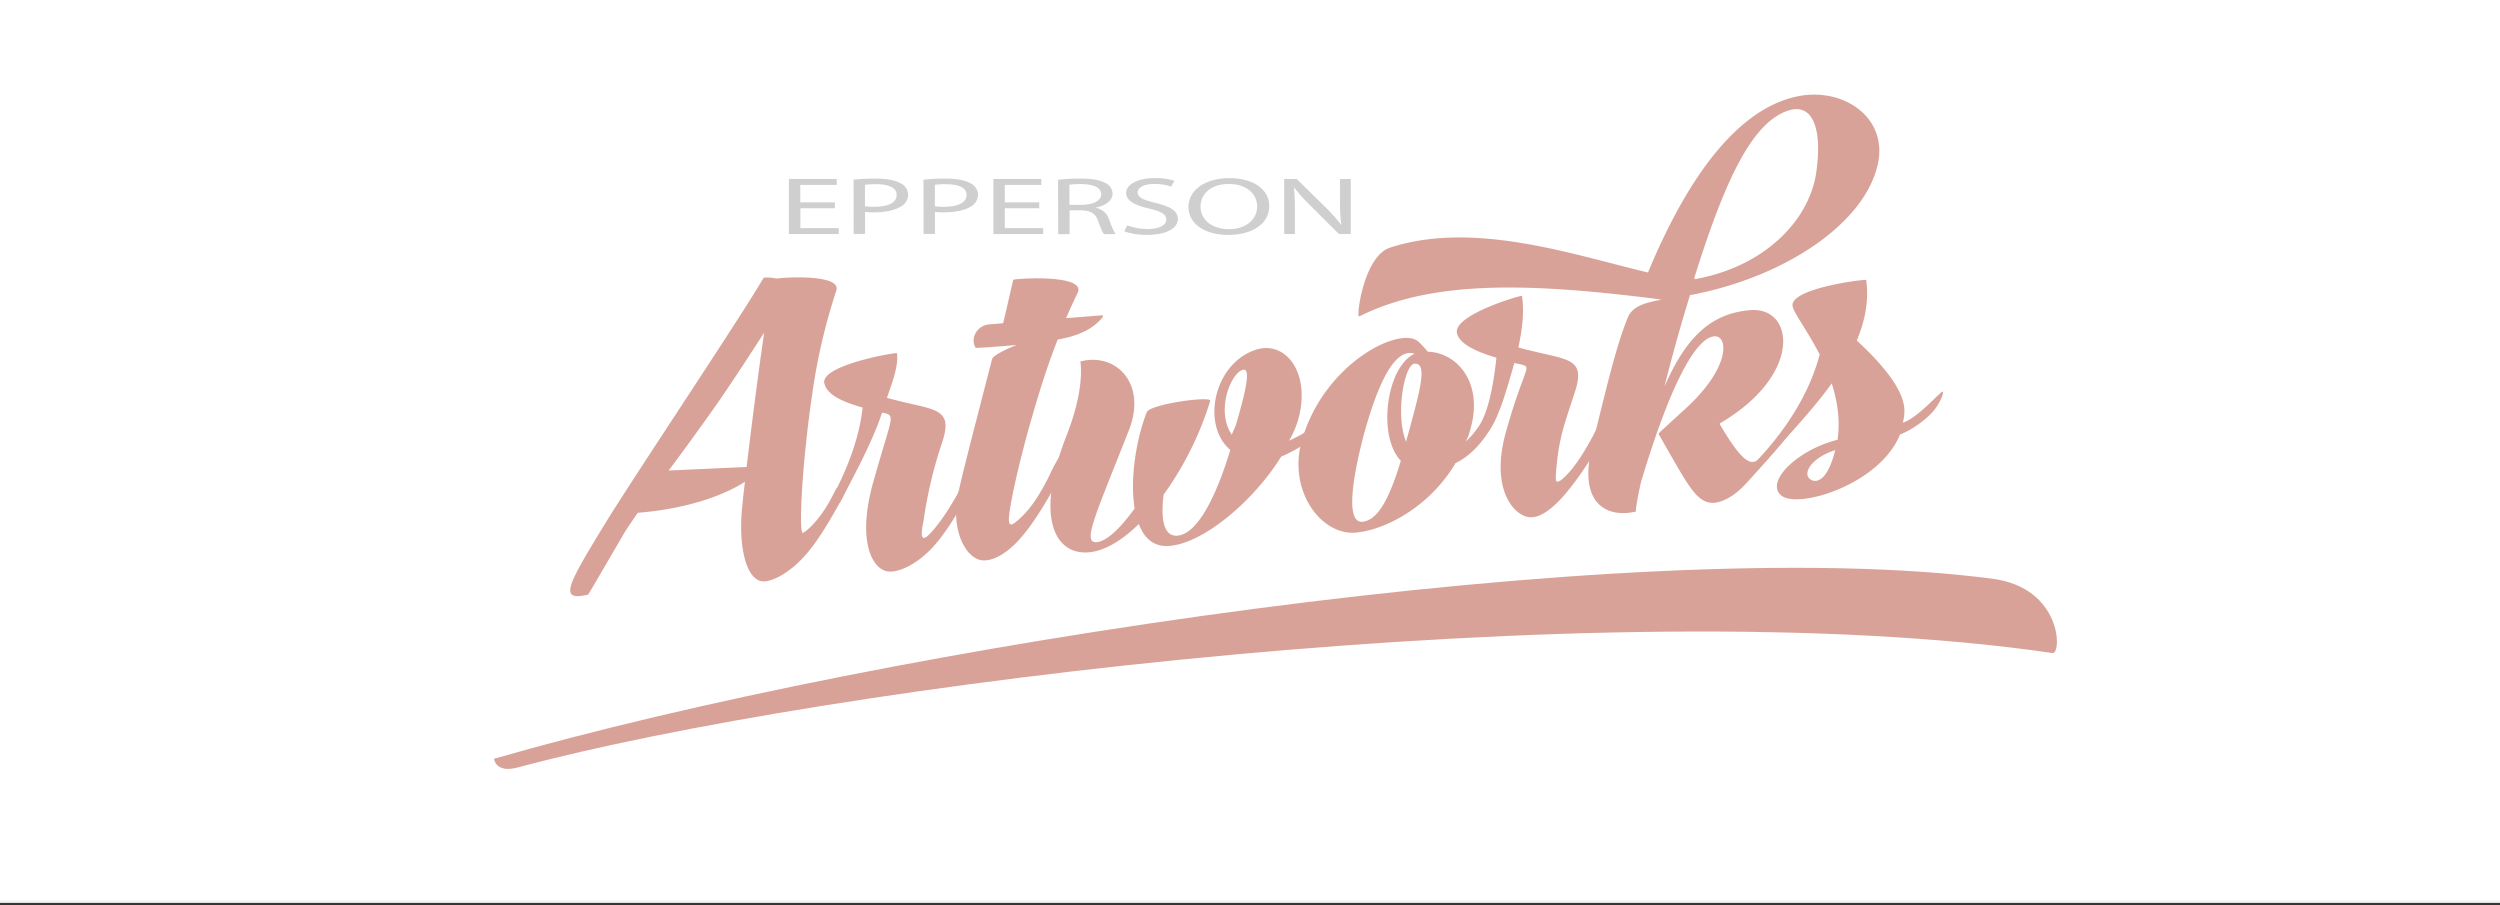 <svg xmlns="http://www.w3.org/2000/svg" viewBox="0 0 1096 396.84"><rect x="0" y="0" width="1096" height="396.84" fill="#333333" stroke="none"/><defs><style>.cls-1{fill:#fff;}.cls-2{opacity:0.8;}.cls-3{fill:#ce8b7e;}.cls-4{fill:#6cf;}.cls-5{opacity:0.72;}.cls-6{opacity:0.26;}.cls-7{fill:none;stroke:#4d4d4d;stroke-miterlimit:10;stroke-width:2px;opacity:0.08;}</style></defs><title>logo4</title><g id="Layer_2" data-name="Layer 2"><rect class="cls-1" width="1096" height="395.84"/></g><g id="Capa_1" data-name="Capa 1"><g class="cls-2"><path class="cls-3" d="M265.61,229c12.19-19.89,58.69-89.26,69.18-107.24a15.43,15.43,0,0,1,5.52.37c5.83-.79,28.87-1.64,26.3,5.35a260.12,260.12,0,0,0-10.37,44.18c-4.79,32.25-6.19,63-4.18,61.94,1.77-.89,7.76-5.93,13.2-16.72,3.14-5.91,0,0,4-5.51.61-.83,1.09,5.1-.9,8.66-5,9-10.31,18-15.94,24.07-6.3,7-14.82,11.85-19.13,10.58-6.46-1.91-9.48-15.59-8-31.56.26-2.45.63-6.68,1.32-11.91-9.53,6.1-25.63,11.9-47,13.6-2.69,3.93-5,7.19-6.54,9.9-14.15,24.26-15.15,26-15.33,26C244.75,263.67,248.57,256.89,265.61,229ZM335,145.86c-5.19,8-11.89,18.41-19.62,29.7-7.57,10.79-15.16,21.26-22.25,30.72l34.2-1.58C329.34,187.67,332.33,164.23,335,145.86Z"/><path class="cls-3" d="M378.16,178.67c-8.44-2.4-15.47-5.4-16.73-10.48-2.26-8.07,31.77-13.85,31.79-13.36.75,5.76-2.16,13.11-4.39,19.6l4.3,1.11c16.85,4.32,24.8,3.37,20,18.14a191.37,191.37,0,0,0-8.25,34.63c-1.65,7.9-.54,9.1,2.71,5.77,3.59-3.68,8.81-10.89,14.43-21.69,3-5.9,4-6.47,4.13-3.4a8.47,8.47,0,0,1-1,6.55c-5.15,9.14-10.49,18-15.94,24.07-7.84,8.55-16.59,12-20.9,10.72-6.82-2-12.29-15-5.41-39.2,7.81-27.8,9.72-28.76,5.06-30l-1.25-.22c-4.46,13.29-11.93,26.67-17.21,37.12a17.16,17.16,0,0,1-4.92,5.89c-2.77,1.84-3.52.93-.37-4.82C372.4,204.36,377,190.08,378.16,178.67Z"/><path class="cls-3" d="M463.66,148.91c-1.05,2.72-2.17,5.68-3.3,8.85-1.3,3.64-2.63,7.54-3.9,11.62-7.43,23.72-12.47,45-14,55.79-.81,6.54,1.14,5.4,4.56,2.21,3.09-2.83,7.14-7.19,12.58-18,3.78-8.33,7.16-13.28,7.27-10.38,0,1-1.56,9.19-3.56,12.74-5,9-10.88,18.75-16.51,24.86-6.3,7-13.11,10.1-17.42,8.82-6.64-1.9-12.79-14-9.14-29.85,1.81-8.53,7.72-31.21,14.67-58.07.34-2,9.19-5.69,10.76-6.25,0,0,.78-.08-8.36.68-3,.24-6.19.49-9.56.6-2.46-3.85.16-9.56,5.64-10.31l6.37-.51c1.54-6.11,2.89-12.52,4.42-19,.15-.66,31.49-2.66,28.43,5.35-.16.34-2.31,4.55-5.24,11.42l15.93-1.26c.35,0,.37.29-.13,1.14C479.09,144.13,473.7,147,463.66,148.91Z"/><path class="cls-3" d="M497.42,222.91c-2.09-12.78.62-30.14,5.3-42.16,1.46-3.67,28.65-7.29,27.85-5a142.41,142.41,0,0,1-20.43,41.09c-1.37,10.62,0,18.44,6,18,9.56-.76,17.88-19.87,23.23-37.6-12.66-10.64-7.48-37.25,10.56-43.69,13.65-5,25.06,10.14,19.11,30.67a41.3,41.3,0,0,1-3.91,9c5.58-2.71,10.11-4.84,12.25-9,3.15-5.91,4-6.47,4.13-3.4a9.72,9.72,0,0,1-1.69,6.6c-2.33,3.91-10.12,9.38-18.15,12.76-12,19.4-34,38-49.08,39.16-6.72.53-11-3.34-13.33-9.62-7.35,7.22-15,11.87-22.06,12.43-14.69,1.17-23.84-15.26-9.44-51.66,8.08-20.7,5.87-31.85,5.87-32,15.28-4.13,29.29,9.32,21.38,29.85-14.55,37.07-20.8,49.86-14.25,49.34C485.37,237.29,491.35,231.32,497.42,222.91ZM540,190.56l1.79-4.18c5.66-19.05,6.12-25.39,2.8-24.16C539.35,164.1,533.05,180.27,540,190.56Z"/><path class="cls-3" d="M638.12,203c-11.5,19.52-31.35,29.5-43.91,30.5-15.22,1.21-29.83-18.66-23.4-40.69,9.88-33.78,43.15-50.17,51.06-43a48.78,48.78,0,0,1,4.07,4.37c13.15.41,24.68,14.06,18.54,34.44a18.7,18.7,0,0,1-1.93,5,38.31,38.31,0,0,0,6.1-7.26c3.66-5.89,5.93-16.24,7.39-29.54-8.62-2.55-16-5.85-17.27-10.6-2.26-8.07,28.46-17,28.48-16.5,1,6.72.2,14.54-1.61,22.61,1.43.37,3.05.89,4.84,1.23,16.85,4.32,24.8,3.37,20,18.14-4.28,13.44-7,19.33-8.25,34.63-.43,5.25-.14,5.49,2.11,4.18,4-3.23,8.69-9.25,14.31-20,3-5.9,4.72-6.52,4.84-3.46a11,11,0,0,1-1.69,6.6c-5.15,9.14-11.2,18-16.65,24.13-6.3,7-11.69,10-16,8.71-6.64-1.9-15.61-13.64-8.89-37.31,7.81-27.8,11.52-28.09,6.86-29.34l-3.22-.71c-3,10.27-6.37,23.27-11.43,30.35C650,193.33,645,199.79,638.12,203Zm-24-1c-10.36-10.83-6.37-41.07,6-46.9-8.81-3-16.33,13.91-22.24,35.57-5.11,19.33-7.92,38.64-.66,38.07C604.65,228.15,609.71,216.58,614.12,202Zm2.34-8.27a18.68,18.68,0,0,1,.77-3c5.13-19,8.89-31.76,2.88-31.29C615.69,159.82,611.57,181.82,616.46,193.72Z"/><path class="cls-3" d="M728.31,131.31c-55.66-7.08-99.55-9.09-132.46,7.43-1.39.76,1.88-26.52,13.63-30.2,36.81-12,80.84,3.33,113,10.92,23.23-55.87,47.38-74,66.6-77.42,19.39-3.48,39.07,9.68,34,30.62-6.28,25.9-40.74,48.2-79,56.09a21.77,21.77,0,0,1-3.17.58c-3.79,12.27-7.54,25.51-11.23,40.2,9.3-21.28,20.06-32.17,37.76-33.57,19.11-1.52,23.1,28.25-13.36,49.59-.17.18-.16.34.21,1,8.93,15.14,12.77,17.27,15.89,15.4,4-3.39,10.22-6.79,15.84-17.59,3-5.9,6.63-6.63,4.64-3.08-5.15,9.14-19.33,24.18-24.78,30.27-6.3,7-12.92,9.88-17.23,8.61-5.75-1.81-9-7.86-21.57-30,0-.16.16-.34,12-11.14,19.72-18.06,18.65-32.05,12.45-31.56-8.49.67-19.89,22.93-32.15,64-2.57,11.69-2.17,12.79-2.17,12.79-12.31,2.92-25.85-2.8-19.07-29.55,4.42-17.31,9.9-42.16,15.56-55.64C716.24,133.07,724.21,132.42,728.31,131.31Zm14.46-9.41c.53,0-.34.68.36.46,29.79-5.28,49.8-25.14,53.06-46.43C799,57.1,795,45,784.13,48.42,768.52,53.38,756.51,77.78,742.77,121.9Z"/><path class="cls-3" d="M834.18,185.34c6.82-2.28,16.58-13.86,17.45-13.64s-1.1,4.73-3.53,7.91c-2.79,3.63-9.89,9-15.14,10.85-8.74,21.89-44.71,32.83-52,26.78-7.33-5.89,6.86-20,24.62-24.44,1.26-8.67-.13-17.14-2.55-24.71-8.76,12.18-19.86,23.58-28.87,33.84-2.72,3.13-8.68,5.06-3.91,0,14.84-15.74,23.63-31.8,27.5-46.51-5.18-10.1-11-17.73-11.81-20.9-2.26-8.07,32-12.25,32.21-11.78,1.24,9.12-.55,18-4.13,26.53,9.94,9.24,20.51,20.86,20.87,30.37A19.35,19.35,0,0,1,834.18,185.34Zm-29.55,11.73c0-.32.2.48.36.14-10.88,3.29-15.13,10.54-11.21,13C796.52,212,801.33,210.54,804.63,197.07Z"/></g><path class="cls-4" d="M396.62,389.37"/><g class="cls-2"><path class="cls-3" d="M873.43,253.71c30.76,4,30.47,33.23,26.37,32.58C703,257.55,361.28,300.36,227.12,336.42c-10,2.72-10.55-3.77-10.55-3.77C387.59,283.3,715.54,233,873.43,253.71Z"/></g><g class="cls-5"><path class="cls-6" d="M366,91.29h-15.1V100h16.82v2.61H345.85V78.47h21v2.61h-16v7.63H366Z"/><path class="cls-6" d="M374.2,78.76a92.88,92.88,0,0,1,9.62-.47c5,0,8.58.72,10.89,2a5.73,5.73,0,0,1,3.4,5,5.89,5.89,0,0,1-3,5.16c-2.65,1.75-7,2.65-11.87,2.65a27.49,27.49,0,0,1-4-.21v9.67h-5Zm5,11.64a26.72,26.72,0,0,0,4.15.25c6,0,9.74-1.83,9.74-5.16s-3.63-4.73-9.16-4.73a33.45,33.45,0,0,0-4.72.25Z"/><path class="cls-6" d="M404.85,78.76a92.88,92.88,0,0,1,9.62-.47c5,0,8.58.72,10.89,2a5.73,5.73,0,0,1,3.4,5,5.89,5.89,0,0,1-3,5.16c-2.65,1.75-7,2.65-11.87,2.65a27.49,27.49,0,0,1-4-.21v9.67h-5Zm5,11.64a26.72,26.72,0,0,0,4.15.25c6,0,9.74-1.83,9.74-5.16s-3.63-4.73-9.16-4.73a33.45,33.45,0,0,0-4.72.25Z"/><path class="cls-6" d="M455.61,91.29h-15.1V100h16.82v2.61H435.51V78.47h21v2.61h-16v7.63h15.1Z"/><path class="cls-6" d="M463.85,78.79a83.34,83.34,0,0,1,9.62-.5c5.36,0,8.82.61,11.24,2a5.27,5.27,0,0,1,3.05,4.58c0,3.19-3.23,5.3-7.32,6.16v.11a7.3,7.3,0,0,1,5.7,4.87c1.27,3.37,2.19,5.69,3,6.63H484c-.63-.68-1.5-2.76-2.59-5.77-1.15-3.33-3.23-4.58-7.78-4.69h-4.72v10.46h-5Zm5,11H474c5.36,0,8.76-1.83,8.76-4.58,0-3.12-3.63-4.48-8.93-4.51a32.83,32.83,0,0,0-5,.29Z"/><path class="cls-6" d="M494.16,98.81a26.31,26.31,0,0,0,9,1.58c5.13,0,8.12-1.68,8.12-4.12,0-2.26-2.07-3.55-7.32-4.8-6.34-1.4-10.26-3.44-10.26-6.84,0-3.76,5-6.55,12.56-6.55a26.76,26.76,0,0,1,8.58,1.18l-1.38,2.54a23.15,23.15,0,0,0-7.38-1.15c-5.3,0-7.32,2-7.32,3.62,0,2.26,2.36,3.37,7.72,4.66,6.57,1.58,9.91,3.55,9.91,7.09,0,3.72-4.44,6.95-13.6,6.95a30.14,30.14,0,0,1-9.91-1.54Z"/><path class="cls-6" d="M556.44,90.29c0,8.31-8.12,12.71-18,12.71C528.15,103,521,98.06,521,90.76c0-7.66,7.66-12.68,18-12.68C549.59,78.08,556.44,83.13,556.44,90.29Zm-30.13.39c0,5.16,4.49,9.78,12.39,9.78s12.45-4.55,12.45-10c0-4.8-4-9.81-12.39-9.81S526.31,85.38,526.31,90.68Z"/><path class="cls-6" d="M563,102.61V78.47h5.47l12.45,12.21a68.11,68.11,0,0,1,7,7.84l.12,0a67,67,0,0,1-.58-9.92V78.47h4.72v24.14H587L574.71,90.36a76.94,76.94,0,0,1-7.26-8.06l-.17,0c.29,3,.4,5.95.4,10v10.31Z"/></g><line class="cls-7" y1="395.84" x2="1096" y2="395.84"/></g></svg>